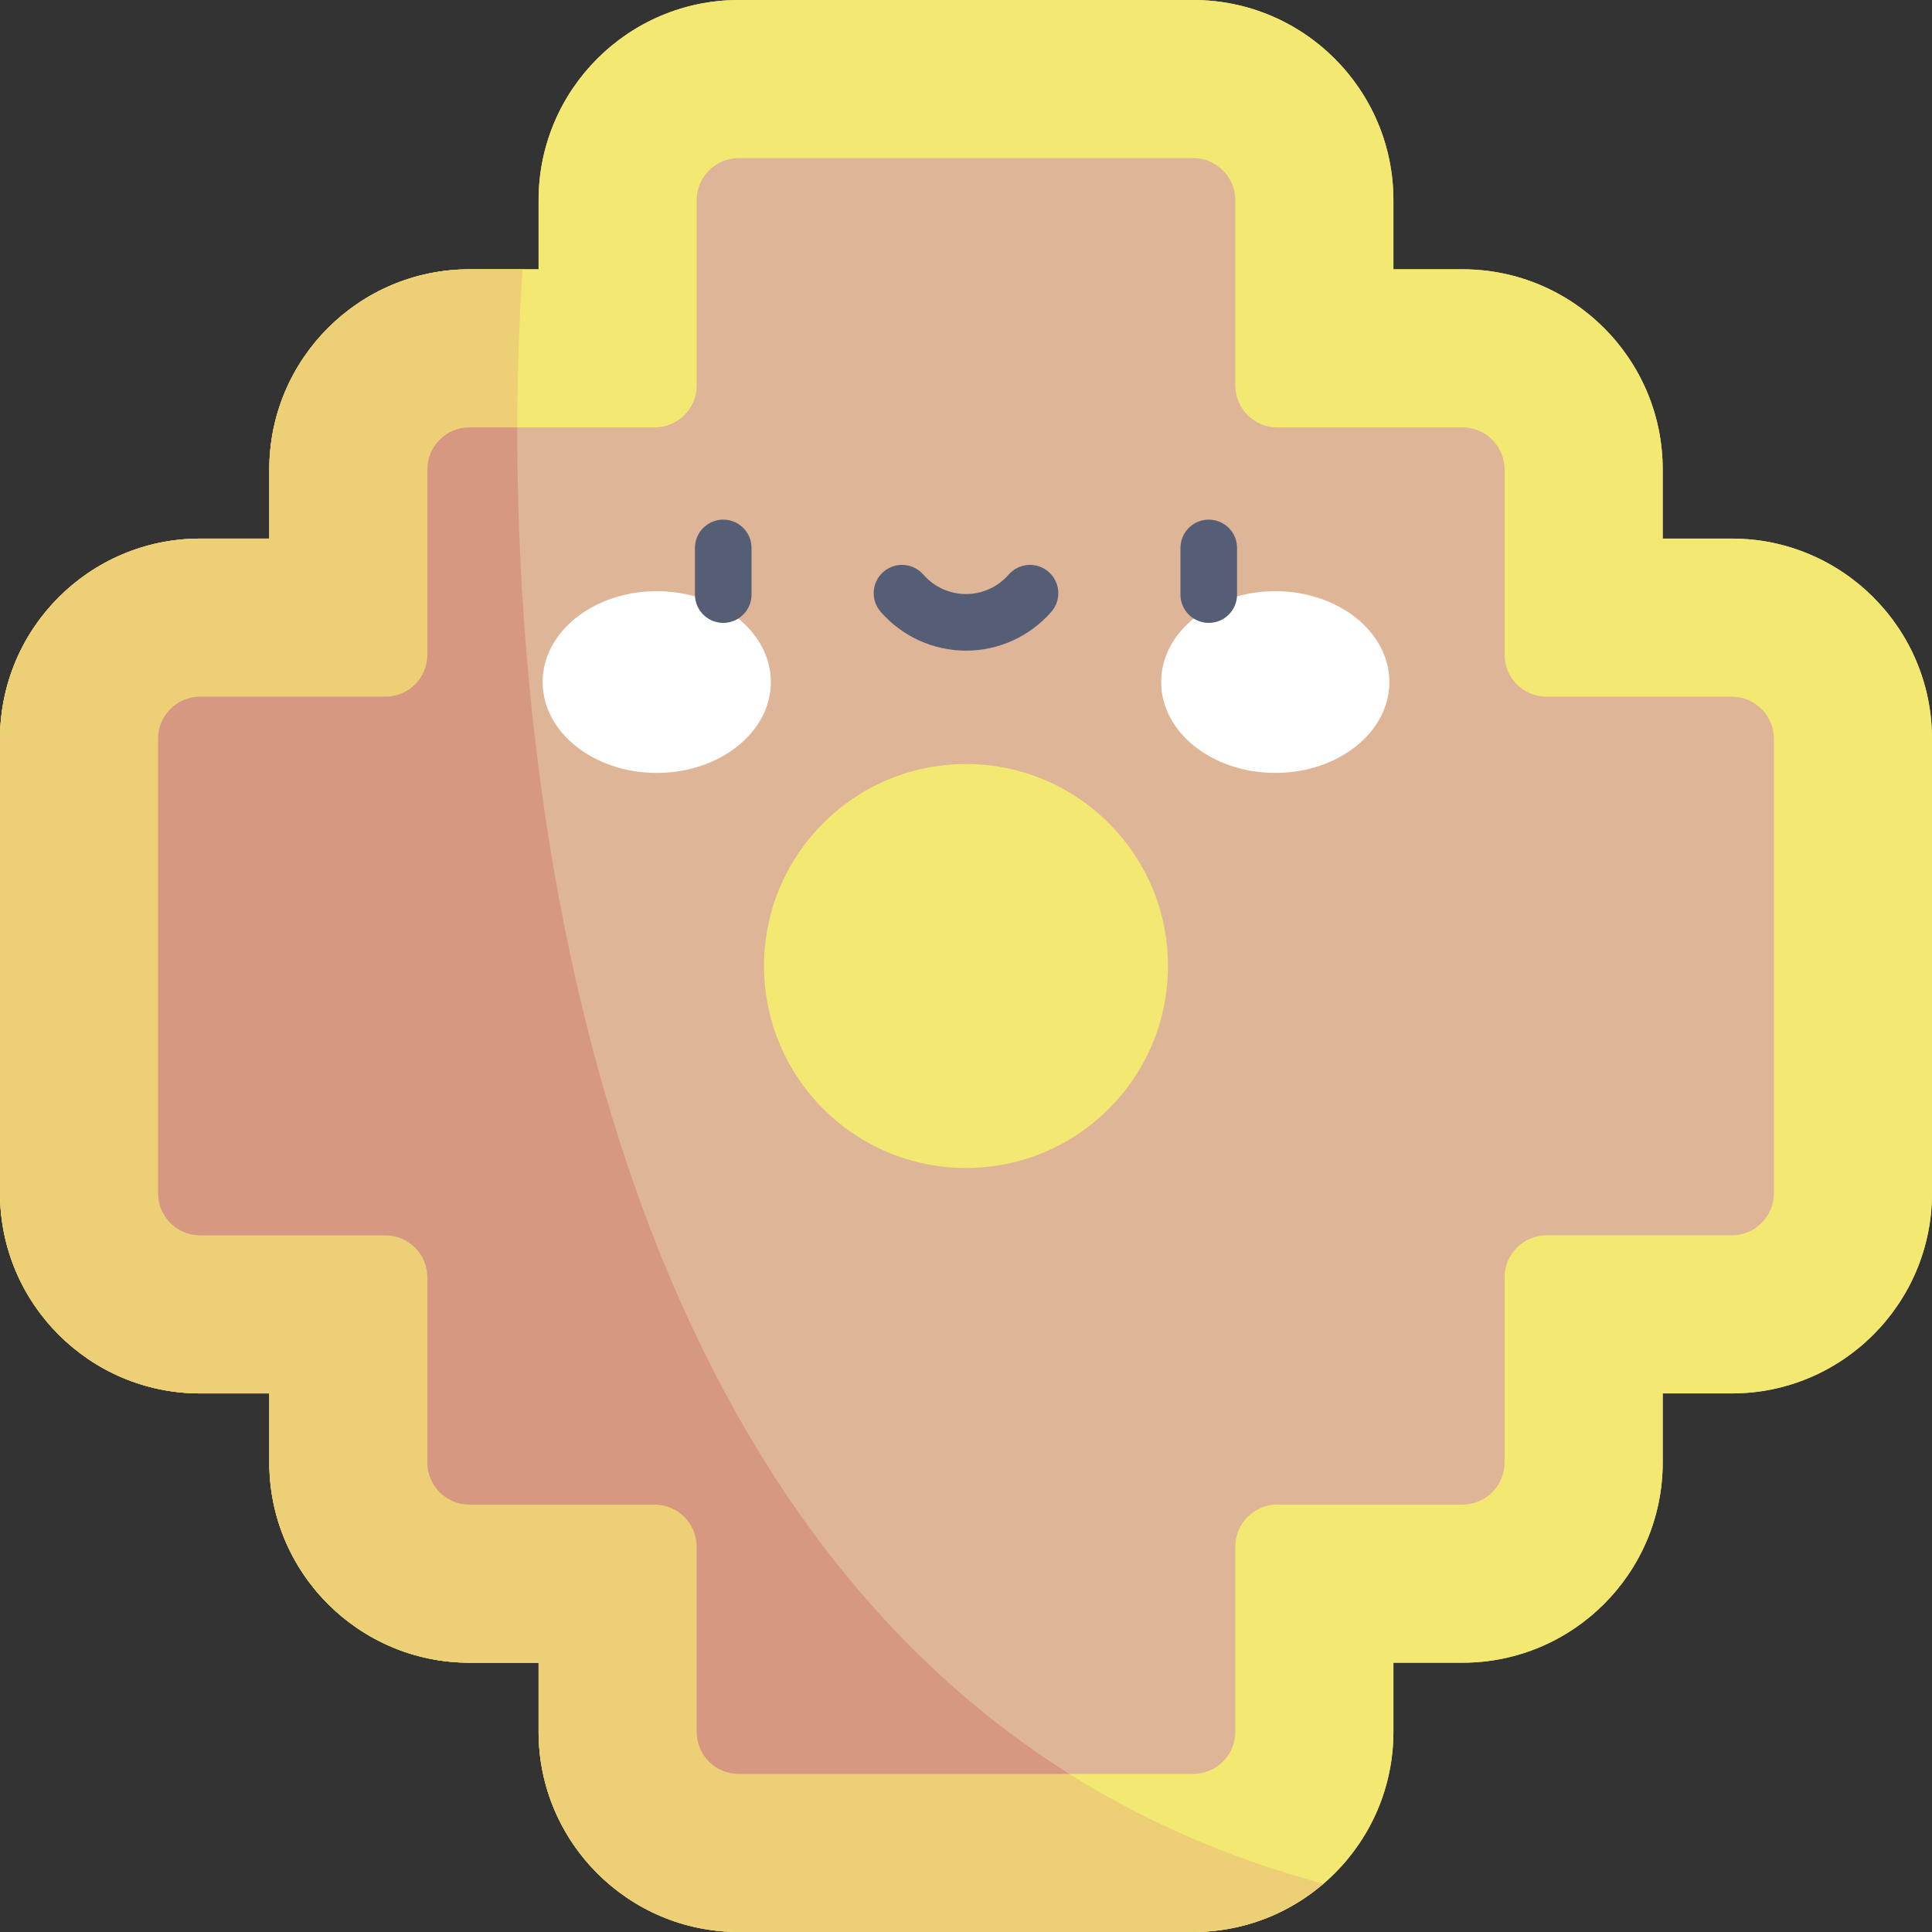 <svg id="Capa_1" enable-background="new 0 0 512 512" height="512" viewBox="0 0 512 512" width="512" xmlns="http://www.w3.org/2000/svg"><rect x="0" y="0" width="512" height="512" fill="#333333" stroke="none"/><g><path d="m195.773 512c-29.247 0-53.042-23.795-53.042-53.042v-18.324h-18.324c-29.247 0-53.042-23.795-53.042-53.042v-18.323h-18.323c-29.247 0-53.042-23.795-53.042-53.043v-120.452c0-29.248 23.794-53.043 53.042-53.043h18.324v-18.323c0-29.247 23.794-53.042 53.042-53.042h18.324v-18.323c-.001-29.248 23.794-53.043 53.041-53.043h120.453c29.248 0 53.043 23.795 53.043 53.042v18.324h18.323c29.247 0 53.042 23.795 53.042 53.042v18.323h18.323c29.248 0 53.043 23.795 53.043 53.043v120.452c0 29.248-23.795 53.043-53.042 53.043h-18.324v18.323c0 29.247-23.795 53.042-53.042 53.042h-18.323v18.323c0 29.248-23.795 53.043-53.043 53.043z" fill="#f3e872"/><path d="m195.773 512c-29.247 0-53.042-23.795-53.042-53.042v-18.324h-18.324c-29.247 0-53.042-23.795-53.042-53.042v-18.323h-18.323c-29.247 0-53.042-23.795-53.042-53.043v-120.452c0-29.248 23.794-53.043 53.042-53.043h18.324v-18.323c0-29.247 23.794-53.042 53.042-53.042h18.324v-18.323c-.001-29.248 23.794-53.043 53.041-53.043h120.453c29.248 0 53.043 23.795 53.043 53.042v18.324h18.323c29.247 0 53.042 23.795 53.042 53.042v18.323h18.323c29.248 0 53.043 23.795 53.043 53.043v120.452c0 29.248-23.795 53.043-53.042 53.043h-18.324v18.323c0 29.247-23.795 53.042-53.042 53.042h-18.323v18.323c0 29.248-23.795 53.043-53.043 53.043z" fill="#f3e872"/><path d="m138.5 71.366h-14.092c-29.247 0-53.042 23.795-53.042 53.042v18.323h-18.324c-29.247 0-53.042 23.795-53.042 53.043v120.453c0 29.248 23.794 53.043 53.042 53.043h18.324v18.323c0 29.247 23.794 53.042 53.042 53.042h18.324v18.325c0 29.247 23.794 53.042 53.042 53.042h120.453c13.166 0 25.218-4.833 34.501-12.804-205.554-54.809-219.498-322.29-212.228-427.832z" fill="#edcf76"/><path d="m458.957 184.635h-49.087c-6.152 0-11.139-4.987-11.139-11.139v-49.088c0-6.152-4.987-11.139-11.139-11.139h-49.088c-6.152 0-11.139-4.987-11.139-11.139v-49.088c0-6.152-4.987-11.139-11.139-11.139h-120.453c-6.152 0-11.139 4.987-11.139 11.139v49.088c0 6.152-4.987 11.139-11.139 11.139h-49.088c-6.152 0-11.139 4.987-11.139 11.139v49.088c0 6.152-4.987 11.139-11.139 11.139h-49.087c-6.152 0-11.139 4.987-11.139 11.139v120.453c0 6.152 4.987 11.139 11.139 11.139h49.088c6.152 0 11.139 4.987 11.139 11.139v49.088c0 6.152 4.987 11.139 11.139 11.139h49.088c6.152 0 11.139 4.987 11.139 11.139v49.088c0 6.152 4.987 11.139 11.139 11.139h120.453c6.152 0 11.139-4.987 11.139-11.139v-49.089c0-6.152 4.987-11.139 11.139-11.139h49.088c6.152 0 11.139-4.987 11.139-11.139v-49.088c0-6.152 4.987-11.139 11.139-11.139h49.088c6.152 0 11.139-4.987 11.139-11.139v-120.453c-.002-6.151-4.989-11.138-11.141-11.138z" fill="#deb597"/><circle cx="256" cy="256" fill="#f3e872" r="53.524"/><g><g fill="#fff"><ellipse cx="174.042" cy="180.752" rx="30.241" ry="24.082"/><ellipse cx="337.958" cy="180.752" rx="30.241" ry="24.082"/></g><g fill="#565e75"><path d="m191.666 165.069c-4.142 0-7.5-3.357-7.5-7.5v-12.362c0-4.143 3.358-7.5 7.5-7.5s7.5 3.357 7.5 7.5v12.362c0 4.143-3.357 7.5-7.5 7.5z"/><path d="m320.333 165.069c-4.143 0-7.5-3.357-7.5-7.5v-12.362c0-4.143 3.357-7.5 7.5-7.5s7.5 3.357 7.5 7.5v12.362c0 4.143-3.357 7.5-7.5 7.5z"/><path d="m256 172.429c-8.669 0-16.911-3.754-22.616-10.3-2.721-3.123-2.396-7.86.727-10.582 3.123-2.721 7.861-2.395 10.582.727 2.855 3.276 6.976 5.155 11.307 5.155s8.452-1.879 11.307-5.155c2.723-3.123 7.457-3.447 10.582-.727 3.122 2.722 3.448 7.459.727 10.582-5.705 6.546-13.948 10.3-22.616 10.3z"/></g></g><path d="m137.092 113.269h-12.684c-6.152 0-11.139 4.987-11.139 11.139v49.088c0 6.152-4.987 11.139-11.139 11.139h-49.088c-6.152 0-11.139 4.987-11.139 11.139v120.453c0 6.152 4.987 11.139 11.139 11.139h49.088c6.152 0 11.139 4.987 11.139 11.139v49.088c0 6.152 4.987 11.139 11.139 11.139h49.088c6.152 0 11.139 4.987 11.139 11.139v49.088c0 6.152 4.987 11.139 11.139 11.139h87.604c-122.924-77.364-146.446-251.8-146.286-356.829z" fill="#d79882"/></g></svg>